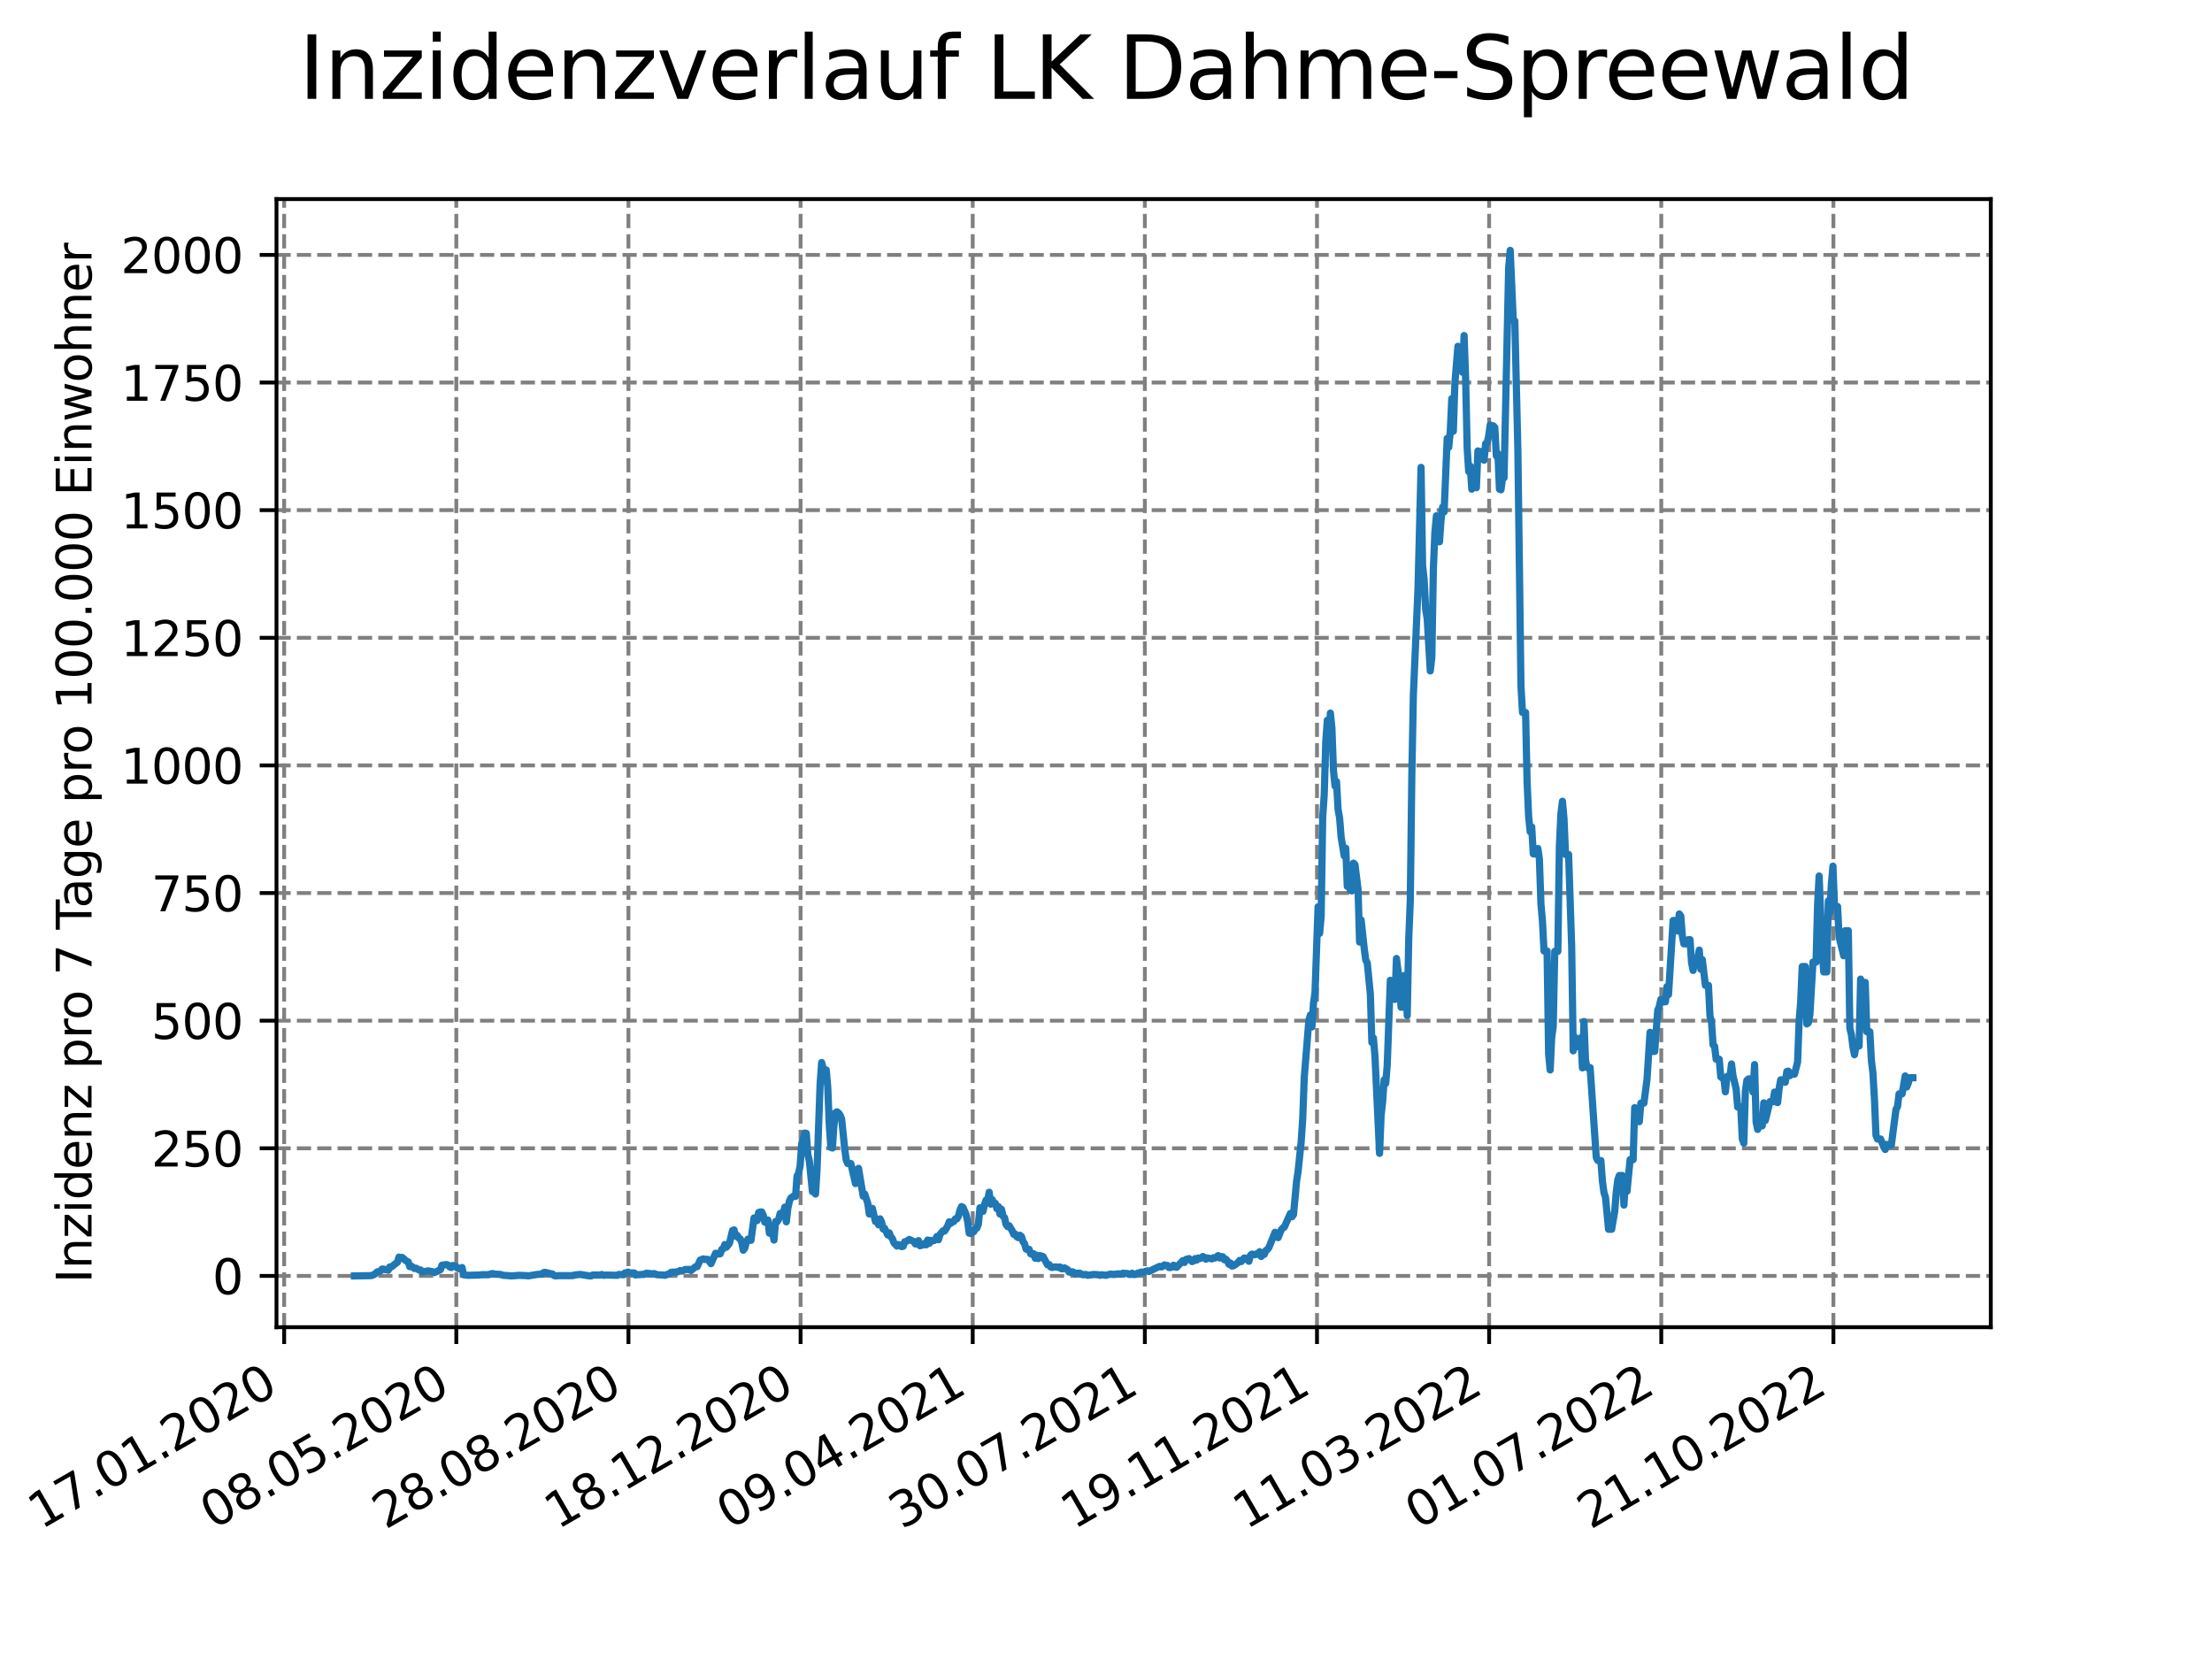 <?xml version="1.0" encoding="utf-8" standalone="no"?>
<!DOCTYPE svg PUBLIC "-//W3C//DTD SVG 1.1//EN"
  "http://www.w3.org/Graphics/SVG/1.1/DTD/svg11.dtd">
<svg xmlns:xlink="http://www.w3.org/1999/xlink" width="460.8pt" height="345.6pt" viewBox="0 0 460.8 345.6" xmlns="http://www.w3.org/2000/svg" version="1.1">
 <defs>
  <style type="text/css">*{stroke-linejoin: round; stroke-linecap: butt}</style>
 </defs>
 <g id="figure_1">
  <g id="patch_1">
   <path d="M 0 345.6 
L 460.8 345.6 
L 460.8 0 
L 0 0 
z
" style="fill: #ffffff"/>
  </g>
  <g id="axes_1">
   <g id="patch_2">
    <path d="M 57.6 276.48 
L 414.72 276.48 
L 414.72 41.472 
L 57.6 41.472 
z
" style="fill: #ffffff"/>
   </g>
   <g id="matplotlib.axis_1">
    <g id="xtick_1">
     <g id="line2d_1">
      <path d="M 59.198 276.48 
L 59.198 41.472 
" clip-path="url(#pe77e731cb8)" style="fill: none; stroke-dasharray: 2.96,1.28; stroke-dashoffset: 0; stroke: #808080; stroke-width: 0.8"/>
     </g>
     <g id="line2d_2">
      <defs>
       <path id="m9d14ee7e48" d="M 0 0 
L 0 3.5 
" style="stroke: #000000; stroke-width: 0.8"/>
      </defs>
      <g>
       <use xlink:href="#m9d14ee7e48" x="59.198" y="276.48" style="stroke: #000000; stroke-width: 0.8"/>
      </g>
     </g>
     <g id="text_1">
      <!-- 17.01.2020 -->
      <g transform="translate(8.573 318.689) rotate(-30) scale(0.1 -0.1)">
       <defs>
        <path id="DejaVuSans-31" d="M 794 531 
L 1825 531 
L 1825 4091 
L 703 3866 
L 703 4441 
L 1819 4666 
L 2450 4666 
L 2450 531 
L 3481 531 
L 3481 0 
L 794 0 
L 794 531 
z
" transform="scale(0.016)"/>
        <path id="DejaVuSans-37" d="M 525 4666 
L 3525 4666 
L 3525 4397 
L 1831 0 
L 1172 0 
L 2766 4134 
L 525 4134 
L 525 4666 
z
" transform="scale(0.016)"/>
        <path id="DejaVuSans-2e" d="M 684 794 
L 1344 794 
L 1344 0 
L 684 0 
L 684 794 
z
" transform="scale(0.016)"/>
        <path id="DejaVuSans-30" d="M 2034 4250 
Q 1547 4250 1301 3770 
Q 1056 3291 1056 2328 
Q 1056 1369 1301 889 
Q 1547 409 2034 409 
Q 2525 409 2770 889 
Q 3016 1369 3016 2328 
Q 3016 3291 2770 3770 
Q 2525 4250 2034 4250 
z
M 2034 4750 
Q 2819 4750 3233 4129 
Q 3647 3509 3647 2328 
Q 3647 1150 3233 529 
Q 2819 -91 2034 -91 
Q 1250 -91 836 529 
Q 422 1150 422 2328 
Q 422 3509 836 4129 
Q 1250 4750 2034 4750 
z
" transform="scale(0.016)"/>
        <path id="DejaVuSans-32" d="M 1228 531 
L 3431 531 
L 3431 0 
L 469 0 
L 469 531 
Q 828 903 1448 1529 
Q 2069 2156 2228 2338 
Q 2531 2678 2651 2914 
Q 2772 3150 2772 3378 
Q 2772 3750 2511 3984 
Q 2250 4219 1831 4219 
Q 1534 4219 1204 4116 
Q 875 4013 500 3803 
L 500 4441 
Q 881 4594 1212 4672 
Q 1544 4750 1819 4750 
Q 2544 4750 2975 4387 
Q 3406 4025 3406 3419 
Q 3406 3131 3298 2873 
Q 3191 2616 2906 2266 
Q 2828 2175 2409 1742 
Q 1991 1309 1228 531 
z
" transform="scale(0.016)"/>
       </defs>
       <use xlink:href="#DejaVuSans-31"/>
       <use xlink:href="#DejaVuSans-37" x="63.623"/>
       <use xlink:href="#DejaVuSans-2e" x="127.246"/>
       <use xlink:href="#DejaVuSans-30" x="159.033"/>
       <use xlink:href="#DejaVuSans-31" x="222.656"/>
       <use xlink:href="#DejaVuSans-2e" x="286.279"/>
       <use xlink:href="#DejaVuSans-32" x="318.066"/>
       <use xlink:href="#DejaVuSans-30" x="381.689"/>
       <use xlink:href="#DejaVuSans-32" x="445.312"/>
       <use xlink:href="#DejaVuSans-30" x="508.936"/>
      </g>
     </g>
    </g>
    <g id="xtick_2">
     <g id="line2d_3">
      <path d="M 95.057 276.48 
L 95.057 41.472 
" clip-path="url(#pe77e731cb8)" style="fill: none; stroke-dasharray: 2.96,1.28; stroke-dashoffset: 0; stroke: #808080; stroke-width: 0.8"/>
     </g>
     <g id="line2d_4">
      <g>
       <use xlink:href="#m9d14ee7e48" x="95.057" y="276.48" style="stroke: #000000; stroke-width: 0.8"/>
      </g>
     </g>
     <g id="text_2">
      <!-- 08.05.2020 -->
      <g transform="translate(44.432 318.689) rotate(-30) scale(0.1 -0.1)">
       <defs>
        <path id="DejaVuSans-38" d="M 2034 2216 
Q 1584 2216 1326 1975 
Q 1069 1734 1069 1313 
Q 1069 891 1326 650 
Q 1584 409 2034 409 
Q 2484 409 2743 651 
Q 3003 894 3003 1313 
Q 3003 1734 2745 1975 
Q 2488 2216 2034 2216 
z
M 1403 2484 
Q 997 2584 770 2862 
Q 544 3141 544 3541 
Q 544 4100 942 4425 
Q 1341 4750 2034 4750 
Q 2731 4750 3128 4425 
Q 3525 4100 3525 3541 
Q 3525 3141 3298 2862 
Q 3072 2584 2669 2484 
Q 3125 2378 3379 2068 
Q 3634 1759 3634 1313 
Q 3634 634 3220 271 
Q 2806 -91 2034 -91 
Q 1263 -91 848 271 
Q 434 634 434 1313 
Q 434 1759 690 2068 
Q 947 2378 1403 2484 
z
M 1172 3481 
Q 1172 3119 1398 2916 
Q 1625 2713 2034 2713 
Q 2441 2713 2670 2916 
Q 2900 3119 2900 3481 
Q 2900 3844 2670 4047 
Q 2441 4250 2034 4250 
Q 1625 4250 1398 4047 
Q 1172 3844 1172 3481 
z
" transform="scale(0.016)"/>
        <path id="DejaVuSans-35" d="M 691 4666 
L 3169 4666 
L 3169 4134 
L 1269 4134 
L 1269 2991 
Q 1406 3038 1543 3061 
Q 1681 3084 1819 3084 
Q 2600 3084 3056 2656 
Q 3513 2228 3513 1497 
Q 3513 744 3044 326 
Q 2575 -91 1722 -91 
Q 1428 -91 1123 -41 
Q 819 9 494 109 
L 494 744 
Q 775 591 1075 516 
Q 1375 441 1709 441 
Q 2250 441 2565 725 
Q 2881 1009 2881 1497 
Q 2881 1984 2565 2268 
Q 2250 2553 1709 2553 
Q 1456 2553 1204 2497 
Q 953 2441 691 2322 
L 691 4666 
z
" transform="scale(0.016)"/>
       </defs>
       <use xlink:href="#DejaVuSans-30"/>
       <use xlink:href="#DejaVuSans-38" x="63.623"/>
       <use xlink:href="#DejaVuSans-2e" x="127.246"/>
       <use xlink:href="#DejaVuSans-30" x="159.033"/>
       <use xlink:href="#DejaVuSans-35" x="222.656"/>
       <use xlink:href="#DejaVuSans-2e" x="286.279"/>
       <use xlink:href="#DejaVuSans-32" x="318.066"/>
       <use xlink:href="#DejaVuSans-30" x="381.689"/>
       <use xlink:href="#DejaVuSans-32" x="445.312"/>
       <use xlink:href="#DejaVuSans-30" x="508.936"/>
      </g>
     </g>
    </g>
    <g id="xtick_3">
     <g id="line2d_5">
      <path d="M 130.917 276.48 
L 130.917 41.472 
" clip-path="url(#pe77e731cb8)" style="fill: none; stroke-dasharray: 2.96,1.28; stroke-dashoffset: 0; stroke: #808080; stroke-width: 0.8"/>
     </g>
     <g id="line2d_6">
      <g>
       <use xlink:href="#m9d14ee7e48" x="130.917" y="276.48" style="stroke: #000000; stroke-width: 0.8"/>
      </g>
     </g>
     <g id="text_3">
      <!-- 28.08.2020 -->
      <g transform="translate(80.292 318.689) rotate(-30) scale(0.1 -0.1)">
       <use xlink:href="#DejaVuSans-32"/>
       <use xlink:href="#DejaVuSans-38" x="63.623"/>
       <use xlink:href="#DejaVuSans-2e" x="127.246"/>
       <use xlink:href="#DejaVuSans-30" x="159.033"/>
       <use xlink:href="#DejaVuSans-38" x="222.656"/>
       <use xlink:href="#DejaVuSans-2e" x="286.279"/>
       <use xlink:href="#DejaVuSans-32" x="318.066"/>
       <use xlink:href="#DejaVuSans-30" x="381.689"/>
       <use xlink:href="#DejaVuSans-32" x="445.312"/>
       <use xlink:href="#DejaVuSans-30" x="508.936"/>
      </g>
     </g>
    </g>
    <g id="xtick_4">
     <g id="line2d_7">
      <path d="M 166.776 276.48 
L 166.776 41.472 
" clip-path="url(#pe77e731cb8)" style="fill: none; stroke-dasharray: 2.96,1.28; stroke-dashoffset: 0; stroke: #808080; stroke-width: 0.8"/>
     </g>
     <g id="line2d_8">
      <g>
       <use xlink:href="#m9d14ee7e48" x="166.776" y="276.48" style="stroke: #000000; stroke-width: 0.8"/>
      </g>
     </g>
     <g id="text_4">
      <!-- 18.12.2020 -->
      <g transform="translate(116.151 318.689) rotate(-30) scale(0.1 -0.1)">
       <use xlink:href="#DejaVuSans-31"/>
       <use xlink:href="#DejaVuSans-38" x="63.623"/>
       <use xlink:href="#DejaVuSans-2e" x="127.246"/>
       <use xlink:href="#DejaVuSans-31" x="159.033"/>
       <use xlink:href="#DejaVuSans-32" x="222.656"/>
       <use xlink:href="#DejaVuSans-2e" x="286.279"/>
       <use xlink:href="#DejaVuSans-32" x="318.066"/>
       <use xlink:href="#DejaVuSans-30" x="381.689"/>
       <use xlink:href="#DejaVuSans-32" x="445.312"/>
       <use xlink:href="#DejaVuSans-30" x="508.936"/>
      </g>
     </g>
    </g>
    <g id="xtick_5">
     <g id="line2d_9">
      <path d="M 202.635 276.48 
L 202.635 41.472 
" clip-path="url(#pe77e731cb8)" style="fill: none; stroke-dasharray: 2.96,1.28; stroke-dashoffset: 0; stroke: #808080; stroke-width: 0.8"/>
     </g>
     <g id="line2d_10">
      <g>
       <use xlink:href="#m9d14ee7e48" x="202.635" y="276.48" style="stroke: #000000; stroke-width: 0.8"/>
      </g>
     </g>
     <g id="text_5">
      <!-- 09.04.2021 -->
      <g transform="translate(152.01 318.689) rotate(-30) scale(0.1 -0.1)">
       <defs>
        <path id="DejaVuSans-39" d="M 703 97 
L 703 672 
Q 941 559 1184 500 
Q 1428 441 1663 441 
Q 2288 441 2617 861 
Q 2947 1281 2994 2138 
Q 2813 1869 2534 1725 
Q 2256 1581 1919 1581 
Q 1219 1581 811 2004 
Q 403 2428 403 3163 
Q 403 3881 828 4315 
Q 1253 4750 1959 4750 
Q 2769 4750 3195 4129 
Q 3622 3509 3622 2328 
Q 3622 1225 3098 567 
Q 2575 -91 1691 -91 
Q 1453 -91 1209 -44 
Q 966 3 703 97 
z
M 1959 2075 
Q 2384 2075 2632 2365 
Q 2881 2656 2881 3163 
Q 2881 3666 2632 3958 
Q 2384 4250 1959 4250 
Q 1534 4250 1286 3958 
Q 1038 3666 1038 3163 
Q 1038 2656 1286 2365 
Q 1534 2075 1959 2075 
z
" transform="scale(0.016)"/>
        <path id="DejaVuSans-34" d="M 2419 4116 
L 825 1625 
L 2419 1625 
L 2419 4116 
z
M 2253 4666 
L 3047 4666 
L 3047 1625 
L 3713 1625 
L 3713 1100 
L 3047 1100 
L 3047 0 
L 2419 0 
L 2419 1100 
L 313 1100 
L 313 1709 
L 2253 4666 
z
" transform="scale(0.016)"/>
       </defs>
       <use xlink:href="#DejaVuSans-30"/>
       <use xlink:href="#DejaVuSans-39" x="63.623"/>
       <use xlink:href="#DejaVuSans-2e" x="127.246"/>
       <use xlink:href="#DejaVuSans-30" x="159.033"/>
       <use xlink:href="#DejaVuSans-34" x="222.656"/>
       <use xlink:href="#DejaVuSans-2e" x="286.279"/>
       <use xlink:href="#DejaVuSans-32" x="318.066"/>
       <use xlink:href="#DejaVuSans-30" x="381.689"/>
       <use xlink:href="#DejaVuSans-32" x="445.312"/>
       <use xlink:href="#DejaVuSans-31" x="508.936"/>
      </g>
     </g>
    </g>
    <g id="xtick_6">
     <g id="line2d_11">
      <path d="M 238.495 276.48 
L 238.495 41.472 
" clip-path="url(#pe77e731cb8)" style="fill: none; stroke-dasharray: 2.96,1.28; stroke-dashoffset: 0; stroke: #808080; stroke-width: 0.8"/>
     </g>
     <g id="line2d_12">
      <g>
       <use xlink:href="#m9d14ee7e48" x="238.495" y="276.48" style="stroke: #000000; stroke-width: 0.8"/>
      </g>
     </g>
     <g id="text_6">
      <!-- 30.07.2021 -->
      <g transform="translate(187.869 318.689) rotate(-30) scale(0.1 -0.1)">
       <defs>
        <path id="DejaVuSans-33" d="M 2597 2516 
Q 3050 2419 3304 2112 
Q 3559 1806 3559 1356 
Q 3559 666 3084 287 
Q 2609 -91 1734 -91 
Q 1441 -91 1130 -33 
Q 819 25 488 141 
L 488 750 
Q 750 597 1062 519 
Q 1375 441 1716 441 
Q 2309 441 2620 675 
Q 2931 909 2931 1356 
Q 2931 1769 2642 2001 
Q 2353 2234 1838 2234 
L 1294 2234 
L 1294 2753 
L 1863 2753 
Q 2328 2753 2575 2939 
Q 2822 3125 2822 3475 
Q 2822 3834 2567 4026 
Q 2313 4219 1838 4219 
Q 1578 4219 1281 4162 
Q 984 4106 628 3988 
L 628 4550 
Q 988 4650 1302 4700 
Q 1616 4750 1894 4750 
Q 2613 4750 3031 4423 
Q 3450 4097 3450 3541 
Q 3450 3153 3228 2886 
Q 3006 2619 2597 2516 
z
" transform="scale(0.016)"/>
       </defs>
       <use xlink:href="#DejaVuSans-33"/>
       <use xlink:href="#DejaVuSans-30" x="63.623"/>
       <use xlink:href="#DejaVuSans-2e" x="127.246"/>
       <use xlink:href="#DejaVuSans-30" x="159.033"/>
       <use xlink:href="#DejaVuSans-37" x="222.656"/>
       <use xlink:href="#DejaVuSans-2e" x="286.279"/>
       <use xlink:href="#DejaVuSans-32" x="318.066"/>
       <use xlink:href="#DejaVuSans-30" x="381.689"/>
       <use xlink:href="#DejaVuSans-32" x="445.312"/>
       <use xlink:href="#DejaVuSans-31" x="508.936"/>
      </g>
     </g>
    </g>
    <g id="xtick_7">
     <g id="line2d_13">
      <path d="M 274.354 276.48 
L 274.354 41.472 
" clip-path="url(#pe77e731cb8)" style="fill: none; stroke-dasharray: 2.96,1.28; stroke-dashoffset: 0; stroke: #808080; stroke-width: 0.8"/>
     </g>
     <g id="line2d_14">
      <g>
       <use xlink:href="#m9d14ee7e48" x="274.354" y="276.48" style="stroke: #000000; stroke-width: 0.8"/>
      </g>
     </g>
     <g id="text_7">
      <!-- 19.11.2021 -->
      <g transform="translate(223.729 318.689) rotate(-30) scale(0.1 -0.1)">
       <use xlink:href="#DejaVuSans-31"/>
       <use xlink:href="#DejaVuSans-39" x="63.623"/>
       <use xlink:href="#DejaVuSans-2e" x="127.246"/>
       <use xlink:href="#DejaVuSans-31" x="159.033"/>
       <use xlink:href="#DejaVuSans-31" x="222.656"/>
       <use xlink:href="#DejaVuSans-2e" x="286.279"/>
       <use xlink:href="#DejaVuSans-32" x="318.066"/>
       <use xlink:href="#DejaVuSans-30" x="381.689"/>
       <use xlink:href="#DejaVuSans-32" x="445.312"/>
       <use xlink:href="#DejaVuSans-31" x="508.936"/>
      </g>
     </g>
    </g>
    <g id="xtick_8">
     <g id="line2d_15">
      <path d="M 310.213 276.48 
L 310.213 41.472 
" clip-path="url(#pe77e731cb8)" style="fill: none; stroke-dasharray: 2.96,1.28; stroke-dashoffset: 0; stroke: #808080; stroke-width: 0.8"/>
     </g>
     <g id="line2d_16">
      <g>
       <use xlink:href="#m9d14ee7e48" x="310.213" y="276.48" style="stroke: #000000; stroke-width: 0.8"/>
      </g>
     </g>
     <g id="text_8">
      <!-- 11.03.2022 -->
      <g transform="translate(259.588 318.689) rotate(-30) scale(0.1 -0.1)">
       <use xlink:href="#DejaVuSans-31"/>
       <use xlink:href="#DejaVuSans-31" x="63.623"/>
       <use xlink:href="#DejaVuSans-2e" x="127.246"/>
       <use xlink:href="#DejaVuSans-30" x="159.033"/>
       <use xlink:href="#DejaVuSans-33" x="222.656"/>
       <use xlink:href="#DejaVuSans-2e" x="286.279"/>
       <use xlink:href="#DejaVuSans-32" x="318.066"/>
       <use xlink:href="#DejaVuSans-30" x="381.689"/>
       <use xlink:href="#DejaVuSans-32" x="445.312"/>
       <use xlink:href="#DejaVuSans-32" x="508.936"/>
      </g>
     </g>
    </g>
    <g id="xtick_9">
     <g id="line2d_17">
      <path d="M 346.072 276.48 
L 346.072 41.472 
" clip-path="url(#pe77e731cb8)" style="fill: none; stroke-dasharray: 2.96,1.28; stroke-dashoffset: 0; stroke: #808080; stroke-width: 0.8"/>
     </g>
     <g id="line2d_18">
      <g>
       <use xlink:href="#m9d14ee7e48" x="346.072" y="276.48" style="stroke: #000000; stroke-width: 0.8"/>
      </g>
     </g>
     <g id="text_9">
      <!-- 01.07.2022 -->
      <g transform="translate(295.447 318.689) rotate(-30) scale(0.1 -0.1)">
       <use xlink:href="#DejaVuSans-30"/>
       <use xlink:href="#DejaVuSans-31" x="63.623"/>
       <use xlink:href="#DejaVuSans-2e" x="127.246"/>
       <use xlink:href="#DejaVuSans-30" x="159.033"/>
       <use xlink:href="#DejaVuSans-37" x="222.656"/>
       <use xlink:href="#DejaVuSans-2e" x="286.279"/>
       <use xlink:href="#DejaVuSans-32" x="318.066"/>
       <use xlink:href="#DejaVuSans-30" x="381.689"/>
       <use xlink:href="#DejaVuSans-32" x="445.312"/>
       <use xlink:href="#DejaVuSans-32" x="508.936"/>
      </g>
     </g>
    </g>
    <g id="xtick_10">
     <g id="line2d_19">
      <path d="M 381.932 276.48 
L 381.932 41.472 
" clip-path="url(#pe77e731cb8)" style="fill: none; stroke-dasharray: 2.96,1.28; stroke-dashoffset: 0; stroke: #808080; stroke-width: 0.8"/>
     </g>
     <g id="line2d_20">
      <g>
       <use xlink:href="#m9d14ee7e48" x="381.932" y="276.48" style="stroke: #000000; stroke-width: 0.8"/>
      </g>
     </g>
     <g id="text_10">
      <!-- 21.10.2022 -->
      <g transform="translate(331.306 318.689) rotate(-30) scale(0.1 -0.1)">
       <use xlink:href="#DejaVuSans-32"/>
       <use xlink:href="#DejaVuSans-31" x="63.623"/>
       <use xlink:href="#DejaVuSans-2e" x="127.246"/>
       <use xlink:href="#DejaVuSans-31" x="159.033"/>
       <use xlink:href="#DejaVuSans-30" x="222.656"/>
       <use xlink:href="#DejaVuSans-2e" x="286.279"/>
       <use xlink:href="#DejaVuSans-32" x="318.066"/>
       <use xlink:href="#DejaVuSans-30" x="381.689"/>
       <use xlink:href="#DejaVuSans-32" x="445.312"/>
       <use xlink:href="#DejaVuSans-32" x="508.936"/>
      </g>
     </g>
    </g>
   </g>
   <g id="matplotlib.axis_2">
    <g id="ytick_1">
     <g id="line2d_21">
      <path d="M 57.6 265.798 
L 414.72 265.798 
" clip-path="url(#pe77e731cb8)" style="fill: none; stroke-dasharray: 2.96,1.28; stroke-dashoffset: 0; stroke: #808080; stroke-width: 0.8"/>
     </g>
     <g id="line2d_22">
      <defs>
       <path id="mf8b9fec81d" d="M 0 0 
L -3.5 0 
" style="stroke: #000000; stroke-width: 0.8"/>
      </defs>
      <g>
       <use xlink:href="#mf8b9fec81d" x="57.6" y="265.798" style="stroke: #000000; stroke-width: 0.8"/>
      </g>
     </g>
     <g id="text_11">
      <!-- 0 -->
      <g transform="translate(44.237 269.597) scale(0.1 -0.1)">
       <use xlink:href="#DejaVuSans-30"/>
      </g>
     </g>
    </g>
    <g id="ytick_2">
     <g id="line2d_23">
      <path d="M 57.6 239.211 
L 414.72 239.211 
" clip-path="url(#pe77e731cb8)" style="fill: none; stroke-dasharray: 2.96,1.28; stroke-dashoffset: 0; stroke: #808080; stroke-width: 0.8"/>
     </g>
     <g id="line2d_24">
      <g>
       <use xlink:href="#mf8b9fec81d" x="57.6" y="239.211" style="stroke: #000000; stroke-width: 0.8"/>
      </g>
     </g>
     <g id="text_12">
      <!-- 250 -->
      <g transform="translate(31.512 243.01) scale(0.1 -0.1)">
       <use xlink:href="#DejaVuSans-32"/>
       <use xlink:href="#DejaVuSans-35" x="63.623"/>
       <use xlink:href="#DejaVuSans-30" x="127.246"/>
      </g>
     </g>
    </g>
    <g id="ytick_3">
     <g id="line2d_25">
      <path d="M 57.6 212.623 
L 414.72 212.623 
" clip-path="url(#pe77e731cb8)" style="fill: none; stroke-dasharray: 2.96,1.28; stroke-dashoffset: 0; stroke: #808080; stroke-width: 0.8"/>
     </g>
     <g id="line2d_26">
      <g>
       <use xlink:href="#mf8b9fec81d" x="57.6" y="212.623" style="stroke: #000000; stroke-width: 0.8"/>
      </g>
     </g>
     <g id="text_13">
      <!-- 500 -->
      <g transform="translate(31.512 216.422) scale(0.1 -0.1)">
       <use xlink:href="#DejaVuSans-35"/>
       <use xlink:href="#DejaVuSans-30" x="63.623"/>
       <use xlink:href="#DejaVuSans-30" x="127.246"/>
      </g>
     </g>
    </g>
    <g id="ytick_4">
     <g id="line2d_27">
      <path d="M 57.6 186.036 
L 414.72 186.036 
" clip-path="url(#pe77e731cb8)" style="fill: none; stroke-dasharray: 2.96,1.28; stroke-dashoffset: 0; stroke: #808080; stroke-width: 0.8"/>
     </g>
     <g id="line2d_28">
      <g>
       <use xlink:href="#mf8b9fec81d" x="57.6" y="186.036" style="stroke: #000000; stroke-width: 0.8"/>
      </g>
     </g>
     <g id="text_14">
      <!-- 750 -->
      <g transform="translate(31.512 189.835) scale(0.1 -0.1)">
       <use xlink:href="#DejaVuSans-37"/>
       <use xlink:href="#DejaVuSans-35" x="63.623"/>
       <use xlink:href="#DejaVuSans-30" x="127.246"/>
      </g>
     </g>
    </g>
    <g id="ytick_5">
     <g id="line2d_29">
      <path d="M 57.6 159.449 
L 414.72 159.449 
" clip-path="url(#pe77e731cb8)" style="fill: none; stroke-dasharray: 2.96,1.28; stroke-dashoffset: 0; stroke: #808080; stroke-width: 0.8"/>
     </g>
     <g id="line2d_30">
      <g>
       <use xlink:href="#mf8b9fec81d" x="57.6" y="159.449" style="stroke: #000000; stroke-width: 0.8"/>
      </g>
     </g>
     <g id="text_15">
      <!-- 1000 -->
      <g transform="translate(25.15 163.248) scale(0.1 -0.1)">
       <use xlink:href="#DejaVuSans-31"/>
       <use xlink:href="#DejaVuSans-30" x="63.623"/>
       <use xlink:href="#DejaVuSans-30" x="127.246"/>
       <use xlink:href="#DejaVuSans-30" x="190.869"/>
      </g>
     </g>
    </g>
    <g id="ytick_6">
     <g id="line2d_31">
      <path d="M 57.6 132.861 
L 414.72 132.861 
" clip-path="url(#pe77e731cb8)" style="fill: none; stroke-dasharray: 2.96,1.28; stroke-dashoffset: 0; stroke: #808080; stroke-width: 0.8"/>
     </g>
     <g id="line2d_32">
      <g>
       <use xlink:href="#mf8b9fec81d" x="57.6" y="132.861" style="stroke: #000000; stroke-width: 0.8"/>
      </g>
     </g>
     <g id="text_16">
      <!-- 1250 -->
      <g transform="translate(25.15 136.661) scale(0.1 -0.1)">
       <use xlink:href="#DejaVuSans-31"/>
       <use xlink:href="#DejaVuSans-32" x="63.623"/>
       <use xlink:href="#DejaVuSans-35" x="127.246"/>
       <use xlink:href="#DejaVuSans-30" x="190.869"/>
      </g>
     </g>
    </g>
    <g id="ytick_7">
     <g id="line2d_33">
      <path d="M 57.6 106.274 
L 414.72 106.274 
" clip-path="url(#pe77e731cb8)" style="fill: none; stroke-dasharray: 2.96,1.28; stroke-dashoffset: 0; stroke: #808080; stroke-width: 0.8"/>
     </g>
     <g id="line2d_34">
      <g>
       <use xlink:href="#mf8b9fec81d" x="57.6" y="106.274" style="stroke: #000000; stroke-width: 0.8"/>
      </g>
     </g>
     <g id="text_17">
      <!-- 1500 -->
      <g transform="translate(25.15 110.073) scale(0.1 -0.1)">
       <use xlink:href="#DejaVuSans-31"/>
       <use xlink:href="#DejaVuSans-35" x="63.623"/>
       <use xlink:href="#DejaVuSans-30" x="127.246"/>
       <use xlink:href="#DejaVuSans-30" x="190.869"/>
      </g>
     </g>
    </g>
    <g id="ytick_8">
     <g id="line2d_35">
      <path d="M 57.6 79.687 
L 414.72 79.687 
" clip-path="url(#pe77e731cb8)" style="fill: none; stroke-dasharray: 2.96,1.28; stroke-dashoffset: 0; stroke: #808080; stroke-width: 0.8"/>
     </g>
     <g id="line2d_36">
      <g>
       <use xlink:href="#mf8b9fec81d" x="57.6" y="79.687" style="stroke: #000000; stroke-width: 0.8"/>
      </g>
     </g>
     <g id="text_18">
      <!-- 1750 -->
      <g transform="translate(25.15 83.486) scale(0.1 -0.1)">
       <use xlink:href="#DejaVuSans-31"/>
       <use xlink:href="#DejaVuSans-37" x="63.623"/>
       <use xlink:href="#DejaVuSans-35" x="127.246"/>
       <use xlink:href="#DejaVuSans-30" x="190.869"/>
      </g>
     </g>
    </g>
    <g id="ytick_9">
     <g id="line2d_37">
      <path d="M 57.6 53.099 
L 414.72 53.099 
" clip-path="url(#pe77e731cb8)" style="fill: none; stroke-dasharray: 2.96,1.28; stroke-dashoffset: 0; stroke: #808080; stroke-width: 0.8"/>
     </g>
     <g id="line2d_38">
      <g>
       <use xlink:href="#mf8b9fec81d" x="57.6" y="53.099" style="stroke: #000000; stroke-width: 0.8"/>
      </g>
     </g>
     <g id="text_19">
      <!-- 2000 -->
      <g transform="translate(25.15 56.899) scale(0.1 -0.1)">
       <use xlink:href="#DejaVuSans-32"/>
       <use xlink:href="#DejaVuSans-30" x="63.623"/>
       <use xlink:href="#DejaVuSans-30" x="127.246"/>
       <use xlink:href="#DejaVuSans-30" x="190.869"/>
      </g>
     </g>
    </g>
    <g id="text_20">
     <!-- Inzidenz pro 7 Tage pro 100.000 Einwohner -->
     <g transform="translate(19.07 267.301) rotate(-90) scale(0.1 -0.1)">
      <defs>
       <path id="DejaVuSans-49" d="M 628 4666 
L 1259 4666 
L 1259 0 
L 628 0 
L 628 4666 
z
" transform="scale(0.016)"/>
       <path id="DejaVuSans-6e" d="M 3513 2113 
L 3513 0 
L 2938 0 
L 2938 2094 
Q 2938 2591 2744 2837 
Q 2550 3084 2163 3084 
Q 1697 3084 1428 2787 
Q 1159 2491 1159 1978 
L 1159 0 
L 581 0 
L 581 3500 
L 1159 3500 
L 1159 2956 
Q 1366 3272 1645 3428 
Q 1925 3584 2291 3584 
Q 2894 3584 3203 3211 
Q 3513 2838 3513 2113 
z
" transform="scale(0.016)"/>
       <path id="DejaVuSans-7a" d="M 353 3500 
L 3084 3500 
L 3084 2975 
L 922 459 
L 3084 459 
L 3084 0 
L 275 0 
L 275 525 
L 2438 3041 
L 353 3041 
L 353 3500 
z
" transform="scale(0.016)"/>
       <path id="DejaVuSans-69" d="M 603 3500 
L 1178 3500 
L 1178 0 
L 603 0 
L 603 3500 
z
M 603 4863 
L 1178 4863 
L 1178 4134 
L 603 4134 
L 603 4863 
z
" transform="scale(0.016)"/>
       <path id="DejaVuSans-64" d="M 2906 2969 
L 2906 4863 
L 3481 4863 
L 3481 0 
L 2906 0 
L 2906 525 
Q 2725 213 2448 61 
Q 2172 -91 1784 -91 
Q 1150 -91 751 415 
Q 353 922 353 1747 
Q 353 2572 751 3078 
Q 1150 3584 1784 3584 
Q 2172 3584 2448 3432 
Q 2725 3281 2906 2969 
z
M 947 1747 
Q 947 1113 1208 752 
Q 1469 391 1925 391 
Q 2381 391 2643 752 
Q 2906 1113 2906 1747 
Q 2906 2381 2643 2742 
Q 2381 3103 1925 3103 
Q 1469 3103 1208 2742 
Q 947 2381 947 1747 
z
" transform="scale(0.016)"/>
       <path id="DejaVuSans-65" d="M 3597 1894 
L 3597 1613 
L 953 1613 
Q 991 1019 1311 708 
Q 1631 397 2203 397 
Q 2534 397 2845 478 
Q 3156 559 3463 722 
L 3463 178 
Q 3153 47 2828 -22 
Q 2503 -91 2169 -91 
Q 1331 -91 842 396 
Q 353 884 353 1716 
Q 353 2575 817 3079 
Q 1281 3584 2069 3584 
Q 2775 3584 3186 3129 
Q 3597 2675 3597 1894 
z
M 3022 2063 
Q 3016 2534 2758 2815 
Q 2500 3097 2075 3097 
Q 1594 3097 1305 2825 
Q 1016 2553 972 2059 
L 3022 2063 
z
" transform="scale(0.016)"/>
       <path id="DejaVuSans-20" transform="scale(0.016)"/>
       <path id="DejaVuSans-70" d="M 1159 525 
L 1159 -1331 
L 581 -1331 
L 581 3500 
L 1159 3500 
L 1159 2969 
Q 1341 3281 1617 3432 
Q 1894 3584 2278 3584 
Q 2916 3584 3314 3078 
Q 3713 2572 3713 1747 
Q 3713 922 3314 415 
Q 2916 -91 2278 -91 
Q 1894 -91 1617 61 
Q 1341 213 1159 525 
z
M 3116 1747 
Q 3116 2381 2855 2742 
Q 2594 3103 2138 3103 
Q 1681 3103 1420 2742 
Q 1159 2381 1159 1747 
Q 1159 1113 1420 752 
Q 1681 391 2138 391 
Q 2594 391 2855 752 
Q 3116 1113 3116 1747 
z
" transform="scale(0.016)"/>
       <path id="DejaVuSans-72" d="M 2631 2963 
Q 2534 3019 2420 3045 
Q 2306 3072 2169 3072 
Q 1681 3072 1420 2755 
Q 1159 2438 1159 1844 
L 1159 0 
L 581 0 
L 581 3500 
L 1159 3500 
L 1159 2956 
Q 1341 3275 1631 3429 
Q 1922 3584 2338 3584 
Q 2397 3584 2469 3576 
Q 2541 3569 2628 3553 
L 2631 2963 
z
" transform="scale(0.016)"/>
       <path id="DejaVuSans-6f" d="M 1959 3097 
Q 1497 3097 1228 2736 
Q 959 2375 959 1747 
Q 959 1119 1226 758 
Q 1494 397 1959 397 
Q 2419 397 2687 759 
Q 2956 1122 2956 1747 
Q 2956 2369 2687 2733 
Q 2419 3097 1959 3097 
z
M 1959 3584 
Q 2709 3584 3137 3096 
Q 3566 2609 3566 1747 
Q 3566 888 3137 398 
Q 2709 -91 1959 -91 
Q 1206 -91 779 398 
Q 353 888 353 1747 
Q 353 2609 779 3096 
Q 1206 3584 1959 3584 
z
" transform="scale(0.016)"/>
       <path id="DejaVuSans-54" d="M -19 4666 
L 3928 4666 
L 3928 4134 
L 2272 4134 
L 2272 0 
L 1638 0 
L 1638 4134 
L -19 4134 
L -19 4666 
z
" transform="scale(0.016)"/>
       <path id="DejaVuSans-61" d="M 2194 1759 
Q 1497 1759 1228 1600 
Q 959 1441 959 1056 
Q 959 750 1161 570 
Q 1363 391 1709 391 
Q 2188 391 2477 730 
Q 2766 1069 2766 1631 
L 2766 1759 
L 2194 1759 
z
M 3341 1997 
L 3341 0 
L 2766 0 
L 2766 531 
Q 2569 213 2275 61 
Q 1981 -91 1556 -91 
Q 1019 -91 701 211 
Q 384 513 384 1019 
Q 384 1609 779 1909 
Q 1175 2209 1959 2209 
L 2766 2209 
L 2766 2266 
Q 2766 2663 2505 2880 
Q 2244 3097 1772 3097 
Q 1472 3097 1187 3025 
Q 903 2953 641 2809 
L 641 3341 
Q 956 3463 1253 3523 
Q 1550 3584 1831 3584 
Q 2591 3584 2966 3190 
Q 3341 2797 3341 1997 
z
" transform="scale(0.016)"/>
       <path id="DejaVuSans-67" d="M 2906 1791 
Q 2906 2416 2648 2759 
Q 2391 3103 1925 3103 
Q 1463 3103 1205 2759 
Q 947 2416 947 1791 
Q 947 1169 1205 825 
Q 1463 481 1925 481 
Q 2391 481 2648 825 
Q 2906 1169 2906 1791 
z
M 3481 434 
Q 3481 -459 3084 -895 
Q 2688 -1331 1869 -1331 
Q 1566 -1331 1297 -1286 
Q 1028 -1241 775 -1147 
L 775 -588 
Q 1028 -725 1275 -790 
Q 1522 -856 1778 -856 
Q 2344 -856 2625 -561 
Q 2906 -266 2906 331 
L 2906 616 
Q 2728 306 2450 153 
Q 2172 0 1784 0 
Q 1141 0 747 490 
Q 353 981 353 1791 
Q 353 2603 747 3093 
Q 1141 3584 1784 3584 
Q 2172 3584 2450 3431 
Q 2728 3278 2906 2969 
L 2906 3500 
L 3481 3500 
L 3481 434 
z
" transform="scale(0.016)"/>
       <path id="DejaVuSans-45" d="M 628 4666 
L 3578 4666 
L 3578 4134 
L 1259 4134 
L 1259 2753 
L 3481 2753 
L 3481 2222 
L 1259 2222 
L 1259 531 
L 3634 531 
L 3634 0 
L 628 0 
L 628 4666 
z
" transform="scale(0.016)"/>
       <path id="DejaVuSans-77" d="M 269 3500 
L 844 3500 
L 1563 769 
L 2278 3500 
L 2956 3500 
L 3675 769 
L 4391 3500 
L 4966 3500 
L 4050 0 
L 3372 0 
L 2619 2869 
L 1863 0 
L 1184 0 
L 269 3500 
z
" transform="scale(0.016)"/>
       <path id="DejaVuSans-68" d="M 3513 2113 
L 3513 0 
L 2938 0 
L 2938 2094 
Q 2938 2591 2744 2837 
Q 2550 3084 2163 3084 
Q 1697 3084 1428 2787 
Q 1159 2491 1159 1978 
L 1159 0 
L 581 0 
L 581 4863 
L 1159 4863 
L 1159 2956 
Q 1366 3272 1645 3428 
Q 1925 3584 2291 3584 
Q 2894 3584 3203 3211 
Q 3513 2838 3513 2113 
z
" transform="scale(0.016)"/>
      </defs>
      <use xlink:href="#DejaVuSans-49"/>
      <use xlink:href="#DejaVuSans-6e" x="29.492"/>
      <use xlink:href="#DejaVuSans-7a" x="92.871"/>
      <use xlink:href="#DejaVuSans-69" x="145.361"/>
      <use xlink:href="#DejaVuSans-64" x="173.145"/>
      <use xlink:href="#DejaVuSans-65" x="236.621"/>
      <use xlink:href="#DejaVuSans-6e" x="298.145"/>
      <use xlink:href="#DejaVuSans-7a" x="361.523"/>
      <use xlink:href="#DejaVuSans-20" x="414.014"/>
      <use xlink:href="#DejaVuSans-70" x="445.801"/>
      <use xlink:href="#DejaVuSans-72" x="509.277"/>
      <use xlink:href="#DejaVuSans-6f" x="548.141"/>
      <use xlink:href="#DejaVuSans-20" x="609.322"/>
      <use xlink:href="#DejaVuSans-37" x="641.109"/>
      <use xlink:href="#DejaVuSans-20" x="704.732"/>
      <use xlink:href="#DejaVuSans-54" x="736.52"/>
      <use xlink:href="#DejaVuSans-61" x="781.104"/>
      <use xlink:href="#DejaVuSans-67" x="842.383"/>
      <use xlink:href="#DejaVuSans-65" x="905.859"/>
      <use xlink:href="#DejaVuSans-20" x="967.383"/>
      <use xlink:href="#DejaVuSans-70" x="999.17"/>
      <use xlink:href="#DejaVuSans-72" x="1062.646"/>
      <use xlink:href="#DejaVuSans-6f" x="1101.51"/>
      <use xlink:href="#DejaVuSans-20" x="1162.691"/>
      <use xlink:href="#DejaVuSans-31" x="1194.479"/>
      <use xlink:href="#DejaVuSans-30" x="1258.102"/>
      <use xlink:href="#DejaVuSans-30" x="1321.725"/>
      <use xlink:href="#DejaVuSans-2e" x="1385.348"/>
      <use xlink:href="#DejaVuSans-30" x="1417.135"/>
      <use xlink:href="#DejaVuSans-30" x="1480.758"/>
      <use xlink:href="#DejaVuSans-30" x="1544.381"/>
      <use xlink:href="#DejaVuSans-20" x="1608.004"/>
      <use xlink:href="#DejaVuSans-45" x="1639.791"/>
      <use xlink:href="#DejaVuSans-69" x="1702.975"/>
      <use xlink:href="#DejaVuSans-6e" x="1730.758"/>
      <use xlink:href="#DejaVuSans-77" x="1794.137"/>
      <use xlink:href="#DejaVuSans-6f" x="1875.924"/>
      <use xlink:href="#DejaVuSans-68" x="1937.105"/>
      <use xlink:href="#DejaVuSans-6e" x="2000.484"/>
      <use xlink:href="#DejaVuSans-65" x="2063.863"/>
      <use xlink:href="#DejaVuSans-72" x="2125.387"/>
     </g>
    </g>
   </g>
   <g id="line2d_39">
    <path d="M 73.833 265.798 
L 77.355 265.736 
L 77.995 265.486 
L 78.635 264.926 
L 78.955 264.926 
L 79.276 264.739 
L 79.596 264.366 
L 79.916 264.366 
L 80.236 264.49 
L 80.556 264.49 
L 80.877 264.615 
L 81.197 263.93 
L 81.517 263.93 
L 82.798 262.933 
L 83.118 261.875 
L 83.438 262.186 
L 83.758 261.937 
L 84.719 262.747 
L 85.039 262.871 
L 85.359 263.867 
L 85.679 263.743 
L 86.319 264.241 
L 86.64 264.179 
L 87.28 264.552 
L 87.6 264.552 
L 87.92 264.988 
L 89.201 264.739 
L 90.162 264.926 
L 90.482 265.113 
L 91.762 264.49 
L 92.083 263.556 
L 93.043 263.432 
L 93.363 263.556 
L 93.683 263.93 
L 94.004 264.054 
L 94.324 263.618 
L 94.964 263.805 
L 95.284 264.179 
L 95.604 264.303 
L 96.245 264.054 
L 96.565 265.549 
L 97.525 265.673 
L 99.767 265.611 
L 100.407 265.549 
L 101.688 265.549 
L 102.328 265.362 
L 102.648 265.3 
L 102.968 265.424 
L 104.249 265.486 
L 104.889 265.673 
L 105.85 265.736 
L 106.49 265.798 
L 107.451 265.736 
L 108.091 265.673 
L 109.692 265.736 
L 110.012 265.798 
L 111.933 265.486 
L 112.894 265.424 
L 113.214 265.113 
L 113.534 265.051 
L 115.135 265.424 
L 115.455 265.736 
L 115.775 265.798 
L 116.416 265.736 
L 119.297 265.736 
L 119.617 265.611 
L 120.258 265.549 
L 120.898 265.486 
L 122.819 265.798 
L 123.139 265.798 
L 123.459 265.611 
L 125.06 265.611 
L 125.38 265.486 
L 125.701 265.673 
L 126.341 265.611 
L 128.582 265.673 
L 128.902 265.486 
L 129.863 265.549 
L 130.183 265.175 
L 130.503 265.175 
L 130.823 264.988 
L 131.144 265.175 
L 132.104 265.175 
L 132.424 265.611 
L 132.744 265.486 
L 133.065 265.549 
L 133.705 265.486 
L 134.025 265.486 
L 134.665 265.237 
L 135.306 265.3 
L 135.946 265.362 
L 136.266 265.3 
L 136.907 265.549 
L 138.187 265.611 
L 138.507 265.673 
L 139.148 265.424 
L 139.468 265.362 
L 139.788 265.051 
L 140.429 264.988 
L 141.069 264.988 
L 141.709 264.677 
L 142.029 264.802 
L 142.67 264.49 
L 142.99 264.428 
L 143.31 264.49 
L 143.63 264.428 
L 143.95 264.677 
L 144.911 263.867 
L 145.231 263.867 
L 145.871 262.498 
L 146.512 262.249 
L 146.832 262.373 
L 147.152 262.311 
L 147.472 262.373 
L 148.113 263.245 
L 149.073 261.065 
L 149.393 261.252 
L 150.034 261.19 
L 150.354 260.256 
L 150.674 260.131 
L 150.994 259.26 
L 151.314 259.82 
L 151.955 259.011 
L 152.595 256.333 
L 152.915 256.208 
L 153.235 257.516 
L 153.556 257.329 
L 153.876 257.89 
L 154.196 258.077 
L 154.516 258.824 
L 154.836 260.443 
L 155.156 260.007 
L 155.477 258.761 
L 155.797 258.139 
L 156.437 258.388 
L 157.077 253.718 
L 157.398 253.842 
L 157.718 254.278 
L 158.038 252.597 
L 158.358 252.472 
L 158.678 252.472 
L 158.999 253.157 
L 159.319 254.589 
L 159.639 254.527 
L 159.959 254.154 
L 160.279 256.893 
L 160.92 256.582 
L 161.24 258.326 
L 161.56 254.465 
L 161.88 254.527 
L 162.2 254.029 
L 162.52 252.784 
L 162.841 252.721 
L 163.161 252.908 
L 163.481 251.476 
L 163.801 254.527 
L 164.121 251.725 
L 164.441 250.231 
L 164.762 249.546 
L 165.402 249.11 
L 165.722 249.234 
L 166.042 245 
L 166.362 244.377 
L 166.683 242.883 
L 167.003 238.275 
L 167.323 237.466 
L 167.643 236.033 
L 167.963 236.096 
L 168.284 240.454 
L 168.604 241.887 
L 169.244 248.238 
L 169.564 247.989 
L 169.884 248.736 
L 170.205 243.692 
L 170.845 225.759 
L 171.165 221.338 
L 171.485 222.521 
L 171.805 223.206 
L 172.126 222.895 
L 172.446 226.631 
L 172.766 234.601 
L 173.086 239.022 
L 173.406 239.147 
L 173.726 234.414 
L 174.047 231.799 
L 174.367 231.612 
L 174.687 231.861 
L 175.007 232.297 
L 175.327 233.107 
L 175.968 239.334 
L 176.288 241.7 
L 176.608 242.385 
L 177.248 242.385 
L 178.209 246.557 
L 178.849 243.381 
L 179.81 249.172 
L 180.13 248.736 
L 180.77 250.667 
L 181.09 252.908 
L 181.411 252.721 
L 181.731 251.725 
L 182.371 254.465 
L 182.691 254.091 
L 183.011 255.15 
L 183.332 253.905 
L 183.652 254.589 
L 183.972 256.022 
L 184.292 255.897 
L 184.932 257.267 
L 185.253 256.831 
L 185.573 257.641 
L 185.893 258.014 
L 186.213 258.886 
L 186.853 259.571 
L 187.174 259.26 
L 187.814 259.695 
L 188.134 259.633 
L 188.454 258.699 
L 188.775 258.637 
L 189.415 258.201 
L 190.375 258.637 
L 190.696 259.135 
L 191.016 259.135 
L 191.336 258.45 
L 191.656 259.509 
L 192.296 259.322 
L 192.617 259.011 
L 192.937 259.322 
L 193.257 258.326 
L 193.577 259.011 
L 193.897 258.388 
L 194.217 258.512 
L 194.538 258.45 
L 194.858 258.201 
L 195.178 257.578 
L 195.498 258.263 
L 195.818 257.142 
L 196.459 256.395 
L 196.779 256.458 
L 197.419 255.399 
L 197.739 254.527 
L 198.06 254.839 
L 198.38 254.527 
L 198.7 254.465 
L 199.02 253.905 
L 199.34 253.905 
L 199.66 253.344 
L 199.981 252.099 
L 200.301 251.351 
L 200.621 251.538 
L 201.261 253.033 
L 201.581 254.465 
L 201.902 256.893 
L 202.222 256.956 
L 202.542 256.333 
L 202.862 256.582 
L 203.182 255.897 
L 203.502 255.835 
L 203.823 254.963 
L 204.143 251.601 
L 204.463 251.725 
L 204.783 252.348 
L 205.103 250.853 
L 205.423 249.982 
L 205.744 250.044 
L 206.064 248.363 
L 206.384 250.853 
L 206.704 249.919 
L 207.024 250.667 
L 207.345 250.667 
L 207.665 251.787 
L 207.985 251.351 
L 208.305 252.908 
L 208.625 251.912 
L 208.945 253.344 
L 209.266 253.655 
L 209.586 255.088 
L 209.906 255.523 
L 210.226 255.337 
L 210.866 256.395 
L 211.187 257.142 
L 211.507 257.08 
L 211.827 257.641 
L 212.147 257.827 
L 212.467 257.329 
L 212.787 257.578 
L 213.108 258.637 
L 213.428 259.073 
L 213.748 260.194 
L 214.068 260.318 
L 214.388 260.256 
L 214.708 261.19 
L 215.029 261.314 
L 215.349 261.19 
L 215.669 262.124 
L 215.989 261.501 
L 216.309 262.186 
L 216.63 261.564 
L 217.27 261.75 
L 218.23 263.494 
L 218.551 263.432 
L 218.871 263.93 
L 219.191 264.054 
L 219.511 263.93 
L 220.151 263.93 
L 220.472 264.054 
L 220.792 263.93 
L 221.112 264.303 
L 221.432 264.303 
L 221.752 264.117 
L 222.393 264.49 
L 222.713 264.988 
L 223.033 265.051 
L 223.353 264.926 
L 223.673 265.051 
L 223.993 265.362 
L 224.314 265.237 
L 224.954 265.237 
L 225.594 265.549 
L 226.235 265.486 
L 226.555 265.673 
L 227.836 265.486 
L 228.796 265.549 
L 229.116 265.673 
L 229.436 265.549 
L 230.397 265.673 
L 231.037 265.486 
L 231.357 265.424 
L 231.998 265.486 
L 232.958 265.362 
L 233.599 265.424 
L 233.919 265.237 
L 234.879 265.3 
L 235.199 265.486 
L 235.52 265.486 
L 235.84 265.237 
L 236.16 265.486 
L 236.48 265.486 
L 237.121 265.175 
L 237.441 265.175 
L 237.761 264.988 
L 238.081 265.113 
L 238.721 264.802 
L 239.042 264.739 
L 239.362 264.864 
L 240.002 264.552 
L 241.283 263.93 
L 241.603 263.805 
L 241.923 263.93 
L 242.243 263.805 
L 242.563 263.494 
L 242.884 263.618 
L 243.204 263.618 
L 243.524 264.054 
L 243.844 264.054 
L 244.164 263.93 
L 244.484 263.556 
L 244.805 263.93 
L 245.125 263.992 
L 246.406 262.622 
L 246.726 262.996 
L 247.046 262.373 
L 247.686 262.186 
L 248.327 262.809 
L 248.647 262.684 
L 248.967 262.186 
L 249.287 262.498 
L 249.607 262.062 
L 249.927 262.186 
L 250.248 262.062 
L 250.568 261.75 
L 250.888 261.937 
L 251.208 262.311 
L 251.528 262.062 
L 252.489 262.249 
L 252.809 261.999 
L 253.129 262.062 
L 253.769 261.564 
L 254.09 262.062 
L 254.41 261.75 
L 254.73 261.813 
L 255.05 262.435 
L 255.37 262.311 
L 255.69 262.684 
L 256.011 263.369 
L 256.331 263.12 
L 256.651 263.743 
L 256.971 263.681 
L 257.932 262.996 
L 258.252 262.56 
L 258.572 262.809 
L 259.212 262.062 
L 259.533 262.124 
L 260.173 262.747 
L 260.493 261.501 
L 260.813 261.252 
L 261.454 261.377 
L 261.774 261.19 
L 262.094 261.314 
L 262.414 260.754 
L 262.734 261.75 
L 263.054 261.128 
L 263.375 261.314 
L 263.695 260.505 
L 264.015 260.318 
L 264.335 259.882 
L 265.616 256.707 
L 265.936 257.578 
L 266.256 257.827 
L 266.897 256.208 
L 267.217 255.835 
L 267.537 255.648 
L 268.818 252.784 
L 269.138 253.469 
L 269.458 253.033 
L 270.098 246.121 
L 270.418 244.004 
L 271.059 237.839 
L 271.379 233.107 
L 271.699 224.451 
L 272.66 212.558 
L 272.98 211.437 
L 273.3 213.928 
L 273.62 209.009 
L 273.94 206.767 
L 274.581 188.896 
L 274.901 194.438 
L 275.221 190.889 
L 275.541 170.278 
L 275.861 165.545 
L 276.182 154.524 
L 276.502 150.04 
L 276.822 153.714 
L 277.142 148.546 
L 277.462 151.659 
L 277.782 160.439 
L 278.103 163.74 
L 278.423 162.806 
L 278.743 168.597 
L 279.063 170.402 
L 279.383 174.387 
L 280.024 178.31 
L 280.344 176.691 
L 280.664 184.662 
L 280.984 181.673 
L 281.304 185.471 
L 281.624 185.596 
L 281.945 179.805 
L 282.265 180.116 
L 282.905 185.222 
L 283.225 196.244 
L 283.545 191.636 
L 284.186 197.551 
L 284.506 199.98 
L 284.826 200.603 
L 285.467 207.079 
L 285.787 217.166 
L 286.107 216.232 
L 286.427 219.968 
L 287.388 240.268 
L 287.708 232.36 
L 288.028 229.495 
L 288.348 224.95 
L 288.668 225.697 
L 288.988 221.836 
L 289.629 204.214 
L 289.949 207.95 
L 290.269 205.335 
L 290.589 208.199 
L 290.909 199.669 
L 291.55 204.712 
L 291.87 209.818 
L 292.19 209.818 
L 292.51 203.218 
L 292.83 203.778 
L 293.151 211.562 
L 293.471 195.434 
L 293.791 187.526 
L 294.111 161.436 
L 294.431 144.748 
L 295.392 122.705 
L 296.032 97.361 
L 296.352 117.848 
L 296.673 120.712 
L 296.993 126.939 
L 297.313 128.931 
L 297.953 139.766 
L 298.273 136.964 
L 298.594 118.595 
L 298.914 110.873 
L 299.234 107.449 
L 299.554 108.507 
L 299.874 112.866 
L 300.194 108.32 
L 300.515 105.643 
L 300.835 106.639 
L 301.475 91.321 
L 301.795 93.189 
L 302.115 89.951 
L 302.436 83.039 
L 302.756 89.827 
L 303.076 79.864 
L 303.716 72.142 
L 304.036 72.827 
L 304.357 73.886 
L 304.677 77.56 
L 304.997 69.901 
L 305.317 78.867 
L 305.637 93.314 
L 305.958 98.233 
L 306.278 97.112 
L 306.598 101.907 
L 306.918 97.735 
L 307.238 101.035 
L 307.558 101.595 
L 307.879 93.936 
L 308.199 94.746 
L 308.519 94.061 
L 308.839 94.123 
L 309.159 95.867 
L 309.479 92.442 
L 309.8 92.255 
L 310.12 90.823 
L 310.44 88.519 
L 310.76 88.706 
L 311.08 88.706 
L 311.4 89.079 
L 311.721 94.995 
L 312.041 94.497 
L 312.361 101.907 
L 312.681 102.031 
L 313.001 99.603 
L 313.321 99.541 
L 314.282 55.766 
L 314.602 52.154 
L 315.243 66.787 
L 315.563 66.85 
L 316.203 93.936 
L 316.843 142.88 
L 317.164 148.421 
L 317.804 148.421 
L 318.124 162.93 
L 318.444 170.091 
L 318.764 173.267 
L 319.085 172.27 
L 319.405 177.875 
L 320.045 177.875 
L 320.365 176.754 
L 320.685 178.995 
L 321.006 188.336 
L 321.326 191.947 
L 321.646 198.112 
L 322.286 198.112 
L 322.606 219.595 
L 322.927 222.895 
L 323.247 216.17 
L 323.567 213.741 
L 323.887 198.174 
L 324.528 198.174 
L 324.848 176.193 
L 325.168 169.531 
L 325.488 166.915 
L 325.808 170.527 
L 326.128 177.999 
L 326.769 177.999 
L 327.409 197.178 
L 327.729 218.91 
L 328.049 216.045 
L 328.37 218.038 
L 329.01 218.038 
L 329.33 216.17 
L 329.65 222.459 
L 329.97 212.807 
L 330.291 220.84 
L 330.611 222.397 
L 331.251 222.397 
L 332.532 241.139 
L 332.852 241.762 
L 333.492 241.762 
L 333.813 246.059 
L 334.133 248.425 
L 334.453 249.421 
L 335.093 256.084 
L 335.734 256.084 
L 336.374 252.348 
L 336.694 248.363 
L 337.014 245.81 
L 337.334 244.876 
L 337.975 244.876 
L 338.295 251.04 
L 338.615 245.872 
L 338.935 248.176 
L 339.576 241.575 
L 340.216 241.575 
L 340.536 230.741 
L 340.856 233.231 
L 341.176 232.048 
L 341.497 233.667 
L 341.817 229.807 
L 342.457 229.807 
L 343.097 224.887 
L 343.738 215.049 
L 344.058 219.034 
L 344.698 219.034 
L 345.339 210.441 
L 345.659 209.694 
L 345.979 208.199 
L 346.299 208.697 
L 346.94 208.697 
L 347.26 205.522 
L 347.58 207.203 
L 348.54 191.76 
L 349.181 191.76 
L 349.501 193.94 
L 349.821 190.391 
L 350.141 190.826 
L 350.461 194.936 
L 350.782 196.617 
L 351.422 196.617 
L 351.742 195.746 
L 352.062 195.746 
L 352.382 200.54 
L 352.703 202.159 
L 353.023 199.731 
L 353.663 199.731 
L 353.983 197.925 
L 354.304 201.91 
L 354.624 199.918 
L 355.264 205.273 
L 355.904 205.273 
L 356.225 211.686 
L 356.545 212.932 
L 356.865 217.664 
L 357.185 217.976 
L 357.505 220.653 
L 358.146 220.653 
L 358.466 224.327 
L 358.786 224.576 
L 359.106 224.514 
L 359.426 227.44 
L 359.746 224.265 
L 360.387 224.265 
L 360.707 221.649 
L 361.027 224.202 
L 361.667 226.818 
L 361.988 230.616 
L 362.628 230.616 
L 362.948 237.217 
L 363.268 238.151 
L 363.589 227.316 
L 363.909 225.074 
L 364.229 224.763 
L 364.869 224.763 
L 365.189 227.503 
L 365.51 221.774 
L 365.83 233.729 
L 366.15 235.286 
L 366.47 234.539 
L 367.11 234.539 
L 367.431 229.744 
L 367.751 233.418 
L 368.711 229.495 
L 369.352 229.495 
L 369.672 227.503 
L 369.992 229.557 
L 370.312 229.682 
L 370.632 226.693 
L 370.952 224.95 
L 371.593 224.95 
L 371.913 225.448 
L 372.233 223.206 
L 372.553 223.144 
L 372.874 224.078 
L 373.194 223.766 
L 373.834 223.766 
L 374.474 221.213 
L 374.795 212.62 
L 375.115 208.697 
L 375.435 201.35 
L 376.075 201.35 
L 376.395 213.305 
L 376.716 213.056 
L 377.036 211.313 
L 377.676 200.416 
L 378.316 200.416 
L 378.637 188.585 
L 378.957 182.482 
L 379.597 198.174 
L 379.917 202.471 
L 380.558 202.471 
L 380.878 187.651 
L 381.198 190.141 
L 381.518 184.039 
L 381.838 180.428 
L 382.158 188.834 
L 382.799 188.834 
L 383.119 195.185 
L 384.08 199.108 
L 384.4 193.878 
L 385.04 193.878 
L 385.36 214.177 
L 385.68 215.547 
L 386.001 218.1 
L 386.321 219.719 
L 386.641 217.913 
L 387.281 217.913 
L 387.601 203.965 
L 387.922 205.958 
L 388.242 205.024 
L 388.562 204.65 
L 388.882 214.924 
L 389.522 214.924 
L 389.843 220.902 
L 390.163 223.517 
L 390.483 228.997 
L 390.803 236.532 
L 391.123 237.279 
L 391.764 237.279 
L 392.404 238.898 
L 392.724 239.458 
L 393.044 238.4 
L 393.365 238.524 
L 394.005 238.524 
L 394.965 231.114 
L 395.286 230.554 
L 395.606 227.876 
L 396.246 227.876 
L 396.886 224.14 
L 397.207 226.444 
L 397.527 225.635 
L 397.847 224.514 
L 398.487 224.514 
L 398.487 224.514 
" clip-path="url(#pe77e731cb8)" style="fill: none; stroke: #1f77b4; stroke-width: 1.5; stroke-linecap: square"/>
   </g>
   <g id="patch_3">
    <path d="M 57.6 276.48 
L 57.6 41.472 
" style="fill: none; stroke: #000000; stroke-width: 0.8; stroke-linejoin: miter; stroke-linecap: square"/>
   </g>
   <g id="patch_4">
    <path d="M 414.72 276.48 
L 414.72 41.472 
" style="fill: none; stroke: #000000; stroke-width: 0.8; stroke-linejoin: miter; stroke-linecap: square"/>
   </g>
   <g id="patch_5">
    <path d="M 57.6 276.48 
L 414.72 276.48 
" style="fill: none; stroke: #000000; stroke-width: 0.8; stroke-linejoin: miter; stroke-linecap: square"/>
   </g>
   <g id="patch_6">
    <path d="M 57.6 41.472 
L 414.72 41.472 
" style="fill: none; stroke: #000000; stroke-width: 0.8; stroke-linejoin: miter; stroke-linecap: square"/>
   </g>
  </g>
  <g id="text_21">
   <!-- Inzidenzverlauf LK Dahme-Spreewald -->
   <g transform="translate(62.259 20.589) scale(0.18 -0.18)">
    <defs>
     <path id="DejaVuSans-76" d="M 191 3500 
L 800 3500 
L 1894 563 
L 2988 3500 
L 3597 3500 
L 2284 0 
L 1503 0 
L 191 3500 
z
" transform="scale(0.016)"/>
     <path id="DejaVuSans-6c" d="M 603 4863 
L 1178 4863 
L 1178 0 
L 603 0 
L 603 4863 
z
" transform="scale(0.016)"/>
     <path id="DejaVuSans-75" d="M 544 1381 
L 544 3500 
L 1119 3500 
L 1119 1403 
Q 1119 906 1312 657 
Q 1506 409 1894 409 
Q 2359 409 2629 706 
Q 2900 1003 2900 1516 
L 2900 3500 
L 3475 3500 
L 3475 0 
L 2900 0 
L 2900 538 
Q 2691 219 2414 64 
Q 2138 -91 1772 -91 
Q 1169 -91 856 284 
Q 544 659 544 1381 
z
M 1991 3584 
L 1991 3584 
z
" transform="scale(0.016)"/>
     <path id="DejaVuSans-66" d="M 2375 4863 
L 2375 4384 
L 1825 4384 
Q 1516 4384 1395 4259 
Q 1275 4134 1275 3809 
L 1275 3500 
L 2222 3500 
L 2222 3053 
L 1275 3053 
L 1275 0 
L 697 0 
L 697 3053 
L 147 3053 
L 147 3500 
L 697 3500 
L 697 3744 
Q 697 4328 969 4595 
Q 1241 4863 1831 4863 
L 2375 4863 
z
" transform="scale(0.016)"/>
     <path id="DejaVuSans-4c" d="M 628 4666 
L 1259 4666 
L 1259 531 
L 3531 531 
L 3531 0 
L 628 0 
L 628 4666 
z
" transform="scale(0.016)"/>
     <path id="DejaVuSans-4b" d="M 628 4666 
L 1259 4666 
L 1259 2694 
L 3353 4666 
L 4166 4666 
L 1850 2491 
L 4331 0 
L 3500 0 
L 1259 2247 
L 1259 0 
L 628 0 
L 628 4666 
z
" transform="scale(0.016)"/>
     <path id="DejaVuSans-44" d="M 1259 4147 
L 1259 519 
L 2022 519 
Q 2988 519 3436 956 
Q 3884 1394 3884 2338 
Q 3884 3275 3436 3711 
Q 2988 4147 2022 4147 
L 1259 4147 
z
M 628 4666 
L 1925 4666 
Q 3281 4666 3915 4102 
Q 4550 3538 4550 2338 
Q 4550 1131 3912 565 
Q 3275 0 1925 0 
L 628 0 
L 628 4666 
z
" transform="scale(0.016)"/>
     <path id="DejaVuSans-6d" d="M 3328 2828 
Q 3544 3216 3844 3400 
Q 4144 3584 4550 3584 
Q 5097 3584 5394 3201 
Q 5691 2819 5691 2113 
L 5691 0 
L 5113 0 
L 5113 2094 
Q 5113 2597 4934 2840 
Q 4756 3084 4391 3084 
Q 3944 3084 3684 2787 
Q 3425 2491 3425 1978 
L 3425 0 
L 2847 0 
L 2847 2094 
Q 2847 2600 2669 2842 
Q 2491 3084 2119 3084 
Q 1678 3084 1418 2786 
Q 1159 2488 1159 1978 
L 1159 0 
L 581 0 
L 581 3500 
L 1159 3500 
L 1159 2956 
Q 1356 3278 1631 3431 
Q 1906 3584 2284 3584 
Q 2666 3584 2933 3390 
Q 3200 3197 3328 2828 
z
" transform="scale(0.016)"/>
     <path id="DejaVuSans-2d" d="M 313 2009 
L 1997 2009 
L 1997 1497 
L 313 1497 
L 313 2009 
z
" transform="scale(0.016)"/>
     <path id="DejaVuSans-53" d="M 3425 4513 
L 3425 3897 
Q 3066 4069 2747 4153 
Q 2428 4238 2131 4238 
Q 1616 4238 1336 4038 
Q 1056 3838 1056 3469 
Q 1056 3159 1242 3001 
Q 1428 2844 1947 2747 
L 2328 2669 
Q 3034 2534 3370 2195 
Q 3706 1856 3706 1288 
Q 3706 609 3251 259 
Q 2797 -91 1919 -91 
Q 1588 -91 1214 -16 
Q 841 59 441 206 
L 441 856 
Q 825 641 1194 531 
Q 1563 422 1919 422 
Q 2459 422 2753 634 
Q 3047 847 3047 1241 
Q 3047 1584 2836 1778 
Q 2625 1972 2144 2069 
L 1759 2144 
Q 1053 2284 737 2584 
Q 422 2884 422 3419 
Q 422 4038 858 4394 
Q 1294 4750 2059 4750 
Q 2388 4750 2728 4690 
Q 3069 4631 3425 4513 
z
" transform="scale(0.016)"/>
    </defs>
    <use xlink:href="#DejaVuSans-49"/>
    <use xlink:href="#DejaVuSans-6e" x="29.492"/>
    <use xlink:href="#DejaVuSans-7a" x="92.871"/>
    <use xlink:href="#DejaVuSans-69" x="145.361"/>
    <use xlink:href="#DejaVuSans-64" x="173.145"/>
    <use xlink:href="#DejaVuSans-65" x="236.621"/>
    <use xlink:href="#DejaVuSans-6e" x="298.145"/>
    <use xlink:href="#DejaVuSans-7a" x="361.523"/>
    <use xlink:href="#DejaVuSans-76" x="414.014"/>
    <use xlink:href="#DejaVuSans-65" x="473.193"/>
    <use xlink:href="#DejaVuSans-72" x="534.717"/>
    <use xlink:href="#DejaVuSans-6c" x="575.83"/>
    <use xlink:href="#DejaVuSans-61" x="603.613"/>
    <use xlink:href="#DejaVuSans-75" x="664.893"/>
    <use xlink:href="#DejaVuSans-66" x="728.271"/>
    <use xlink:href="#DejaVuSans-20" x="763.477"/>
    <use xlink:href="#DejaVuSans-4c" x="795.264"/>
    <use xlink:href="#DejaVuSans-4b" x="850.977"/>
    <use xlink:href="#DejaVuSans-20" x="916.553"/>
    <use xlink:href="#DejaVuSans-44" x="948.34"/>
    <use xlink:href="#DejaVuSans-61" x="1025.342"/>
    <use xlink:href="#DejaVuSans-68" x="1086.621"/>
    <use xlink:href="#DejaVuSans-6d" x="1150"/>
    <use xlink:href="#DejaVuSans-65" x="1247.412"/>
    <use xlink:href="#DejaVuSans-2d" x="1308.936"/>
    <use xlink:href="#DejaVuSans-53" x="1345.02"/>
    <use xlink:href="#DejaVuSans-70" x="1408.496"/>
    <use xlink:href="#DejaVuSans-72" x="1471.973"/>
    <use xlink:href="#DejaVuSans-65" x="1510.836"/>
    <use xlink:href="#DejaVuSans-65" x="1572.359"/>
    <use xlink:href="#DejaVuSans-77" x="1633.883"/>
    <use xlink:href="#DejaVuSans-61" x="1715.67"/>
    <use xlink:href="#DejaVuSans-6c" x="1776.949"/>
    <use xlink:href="#DejaVuSans-64" x="1804.732"/>
   </g>
  </g>
 </g>
 <defs>
  <clipPath id="pe77e731cb8">
   <rect x="57.6" y="41.472" width="357.12" height="235.008"/>
  </clipPath>
 </defs>
</svg>
